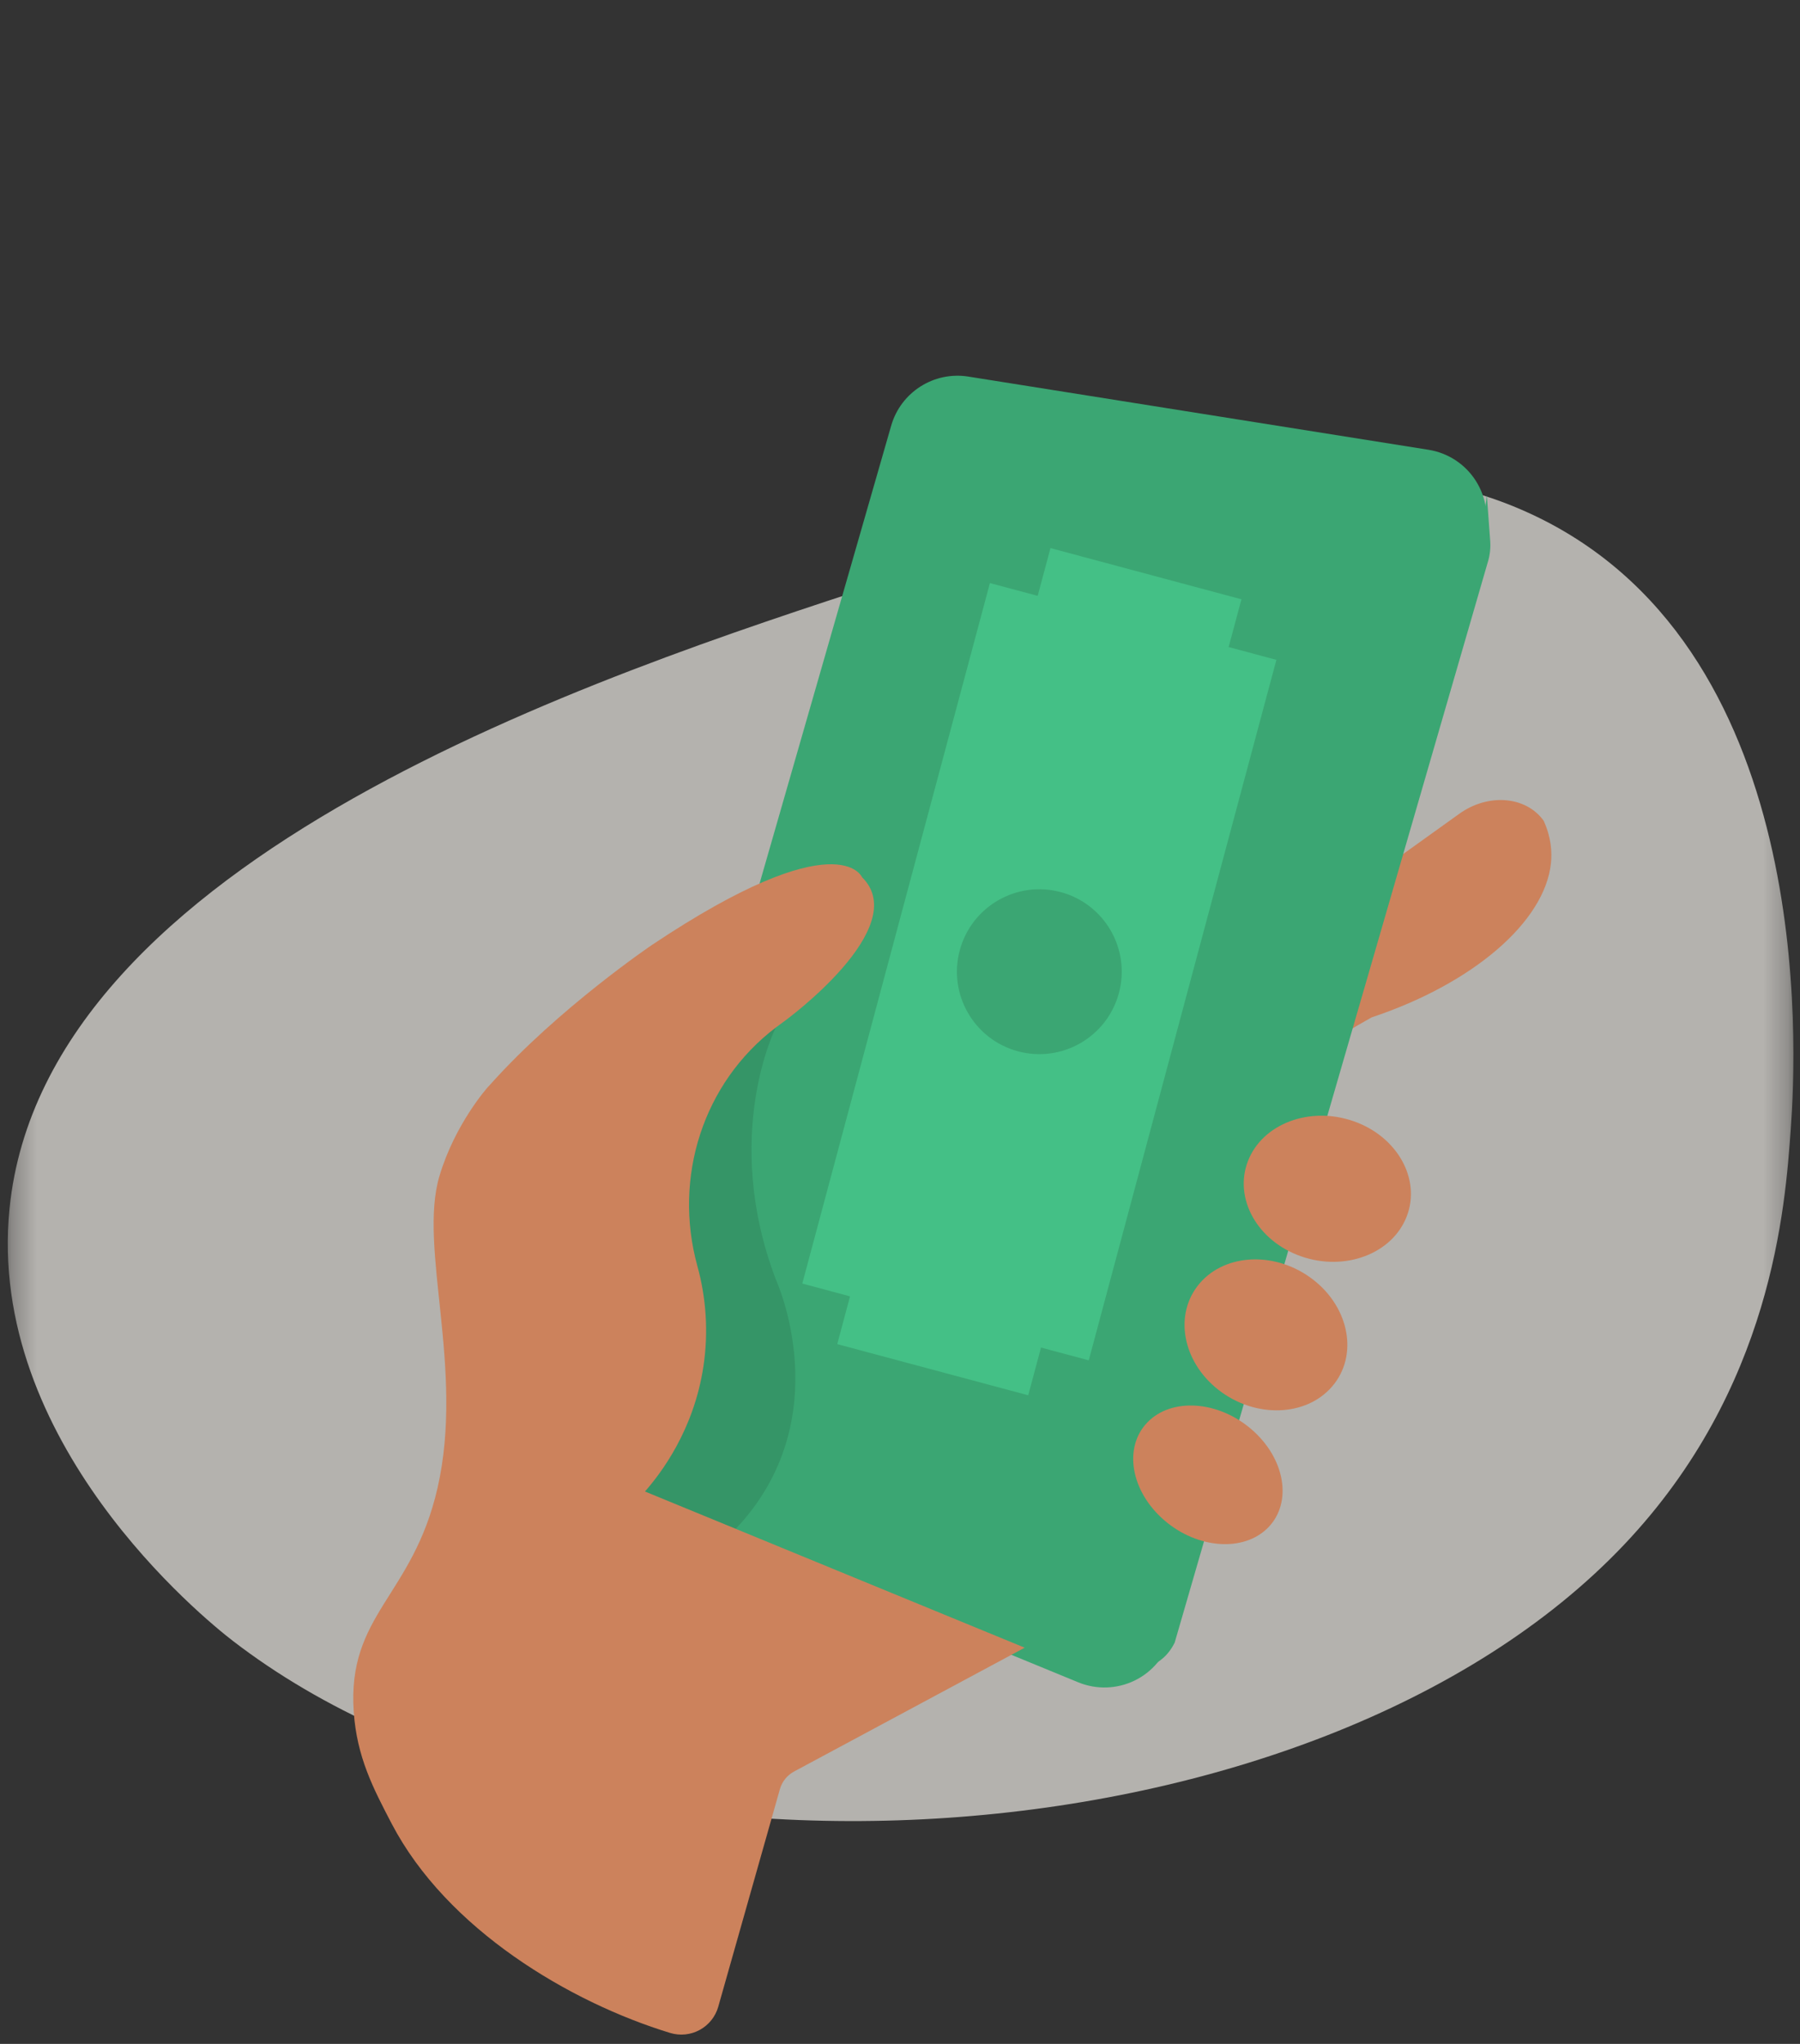 <svg width="74" height="84" viewBox="0 0 74 84" fill="none" xmlns="http://www.w3.org/2000/svg">
<rect x="0" y="0" width="74" height="84" fill="#333333" stroke="none"/>
<mask id="mask0" mask-type="alpha" maskUnits="userSpaceOnUse" x="0" y="12" width="74" height="68">
<path fill-rule="evenodd" clip-rule="evenodd" d="M73.728 12.543H0.32V79.89H73.728V12.543Z" fill="white"/>
</mask>
<g mask="url(#mask0)">
<path opacity="0.652" d="M0.392 49.668C-0.57 59.254 8.376 66.517 9.576 67.44C24.334 78.795 54.152 76.785 66.763 63.49C72.856 57.068 73.388 49.64 73.621 46.396C73.856 43.115 74.697 26.387 62.735 21.03C55.359 17.727 46.965 20.468 36.28 23.957C24.656 27.752 1.845 35.2 0.392 49.668Z" fill="#F9F5EF"/>
</g>
<path fill-rule="evenodd" clip-rule="evenodd" d="M50.531 43.004C49.805 41.992 50.181 40.479 51.371 39.626L59.993 33.445C61.183 32.591 62.737 32.719 63.462 33.732C63.772 34.414 63.809 35.013 63.761 35.48C63.505 37.894 60.549 40.426 56.392 41.812C55.571 42.266 54.773 42.759 54 43.291C53.977 43.307 53.97 43.312 50.531 43.004Z" fill="#CC825C"/>
<path d="M61.008 22.062L48.133 67.294C47.912 68.071 47.37 68.716 46.643 69.069C45.916 69.421 45.074 69.447 44.327 69.14L26.518 61.818C25.18 61.268 24.471 59.801 24.871 58.411L36.638 17.493C37.035 16.116 38.395 15.252 39.809 15.477L58.727 18.485C59.528 18.612 60.236 19.076 60.672 19.76C61.108 20.444 61.231 21.282 61.009 22.062" fill="#3BA673"/>
<path d="M34.946 53.278L34.42 55.241L42.271 57.344L42.797 55.382L44.76 55.908L52.474 27.119L50.511 26.593L51.037 24.63L43.186 22.526L42.66 24.489L40.697 23.963L32.983 52.752L34.946 53.278Z" fill="#44C086"/>
<circle r="3.387" transform="matrix(-0.966 -0.259 -0.259 0.966 42.728 39.935)" fill="#3BA673"/>
<path d="M61.177 23.065C61.255 22.795 61.284 22.514 61.264 22.233L61.124 20.339C61.124 20.339 61.089 20.781 61.034 20.98L48.238 65.483C48.238 65.483 47.476 69.037 44.327 68.14C44.327 68.14 47.254 69.602 48.292 67.509L61.176 23.065H61.177Z" fill="#3BA673"/>
<path fill-rule="evenodd" clip-rule="evenodd" d="M57.832 49.993C57.239 51.528 55.297 52.263 53.494 51.635C51.692 51.007 50.711 49.253 51.304 47.719C51.897 46.185 53.839 45.45 55.642 46.078C57.444 46.705 58.425 48.458 57.832 49.993ZM54.861 56.864C53.863 58.172 51.793 58.335 50.237 57.229C48.682 56.123 48.23 54.165 49.228 52.857C50.226 51.549 52.296 51.386 53.851 52.492C55.407 53.598 55.859 55.556 54.861 56.864ZM52.146 62.768C51.152 63.797 49.233 63.666 47.859 62.476C46.484 61.286 46.176 59.487 47.17 58.458C48.164 57.429 50.083 57.559 51.457 58.749C52.832 59.939 53.14 61.738 52.146 62.768Z" fill="#CC825C"/>
<path opacity="0.102" d="M31.894 42.23C31.894 42.23 29.645 46.658 31.894 52.579C31.894 52.579 34.535 58.296 30.247 62.833L23.731 60.21L22.989 50.424L26.77 44.947L31.894 42.23V42.23Z" fill="black"/>
<path fill-rule="evenodd" clip-rule="evenodd" d="M27.552 83.551C23.43 82.293 18.373 79.297 16.1 74.946C15.342 73.495 14.671 72.21 14.543 70.359C14.265 66.337 16.966 65.62 17.987 61.155C19.105 56.258 17.189 51.289 18.064 48.341C18.701 46.192 20.047 44.688 20.047 44.688C20.058 44.677 20.106 44.626 20.171 44.554C22.972 41.424 26.811 38.83 26.811 38.83C34.474 33.715 35.44 36.053 35.44 36.053C37.538 38.114 32.265 41.956 32.265 41.956C32.138 42.047 32.014 42.138 31.894 42.229C28.898 44.507 27.671 48.392 28.667 52.022C29.039 53.365 29.126 54.771 28.92 56.149C28.52 58.805 27.148 60.575 26.515 61.298C31.719 63.437 36.922 65.577 42.126 67.717L32.647 72.805C32.361 72.959 32.15 73.221 32.062 73.533L29.529 82.471C29.414 82.878 29.139 83.223 28.767 83.426C28.396 83.629 27.958 83.674 27.552 83.551Z" fill="#CC825C"/>
</svg>
